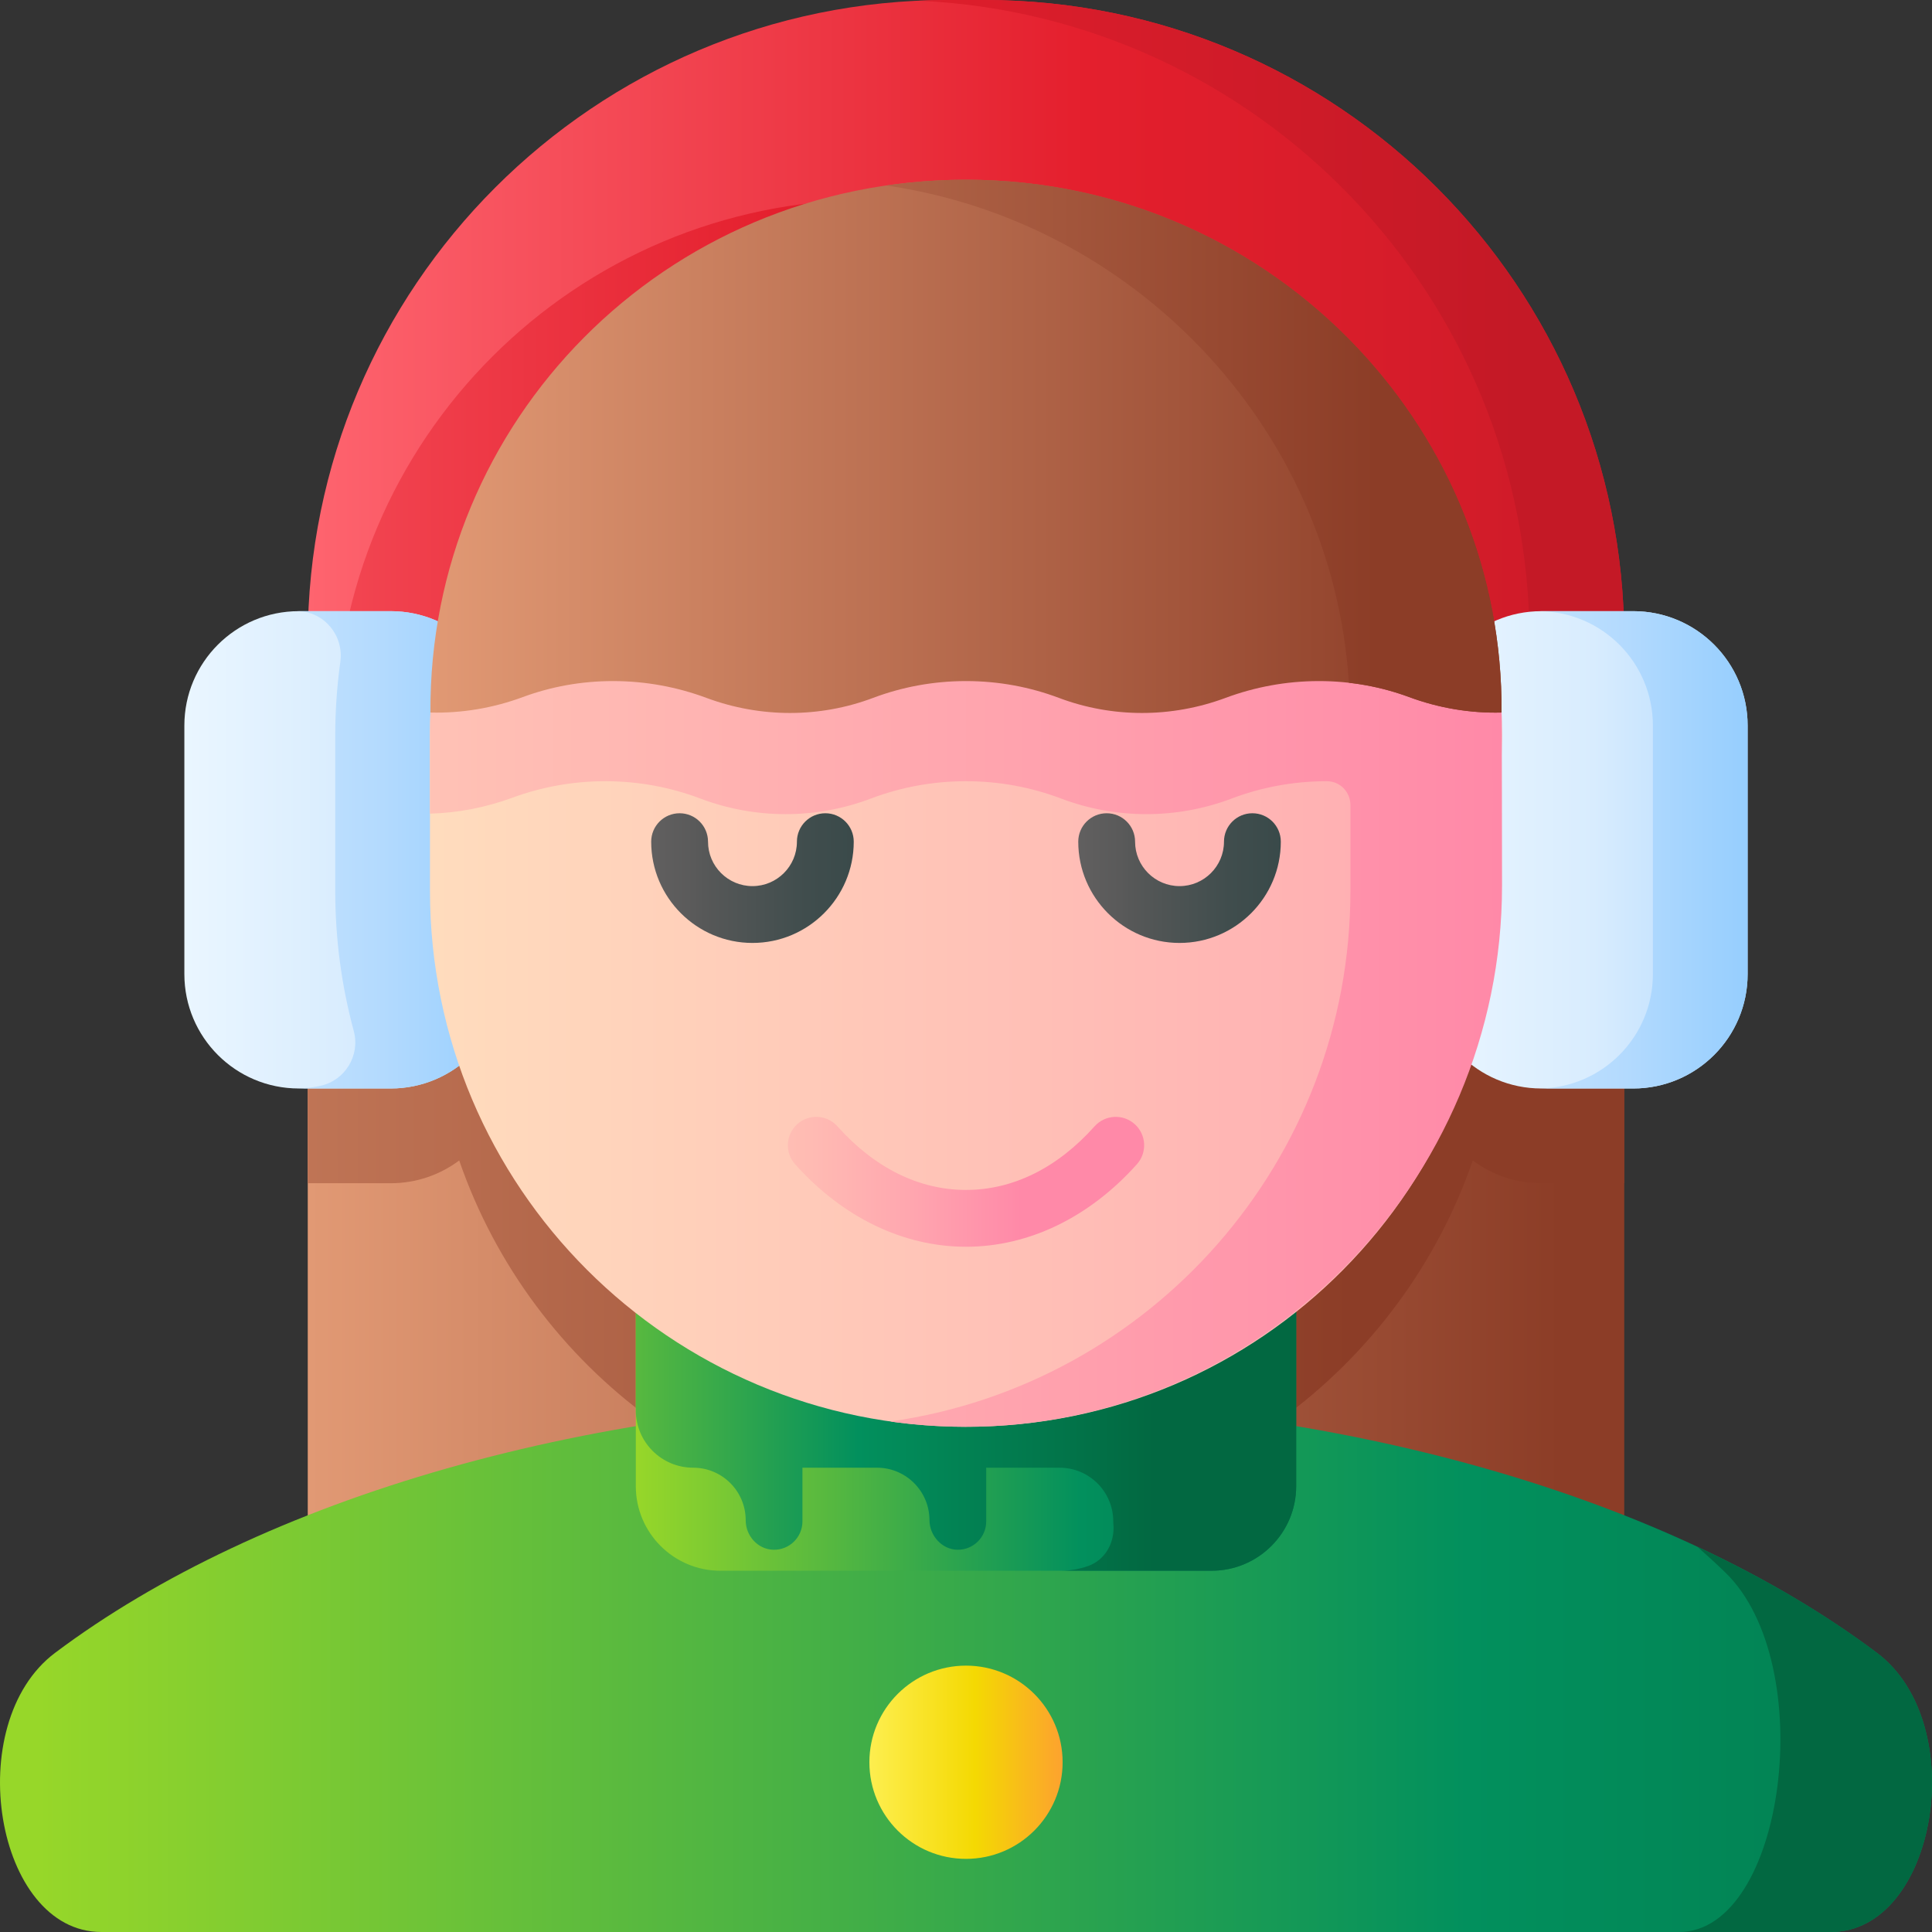 <svg id="Capa_1" enable-background="new 0 0 510 510" height="512" viewBox="0 0 510 510" width="512" xmlns="http://www.w3.org/2000/svg" xmlns:xlink="http://www.w3.org/1999/xlink"><rect x="0" y="0" width="510" height="510" fill="#333333" stroke="none"/><linearGradient id="lg1"><stop offset="0" stop-color="#e19974"/><stop offset=".952" stop-color="#8c3d27"/></linearGradient><linearGradient id="SVGID_1_" gradientUnits="userSpaceOnUse" x1="81.24" x2="428.76" xlink:href="#lg1" y1="339.343" y2="339.343"/><linearGradient id="SVGID_2_" gradientUnits="userSpaceOnUse" x1="-103" x2="380.004" xlink:href="#lg1" y1="320.324" y2="320.324"/><linearGradient id="lg2"><stop offset="0" stop-color="#97d729"/><stop offset=".565" stop-color="#02905d"/><stop offset=".996" stop-color="#026841"/></linearGradient><linearGradient id="SVGID_3_" gradientUnits="userSpaceOnUse" x1="10.009" x2="678.011" xlink:href="#lg2" y1="439.686" y2="439.686"/><linearGradient id="SVGID_4_" gradientUnits="userSpaceOnUse" x1="29.627" x2="364.678" xlink:href="#lg2" y1="459.158" y2="459.158"/><linearGradient id="SVGID_5_" gradientUnits="userSpaceOnUse" x1="167.838" x2="376" xlink:href="#lg2" y1="376.636" y2="376.636"/><linearGradient id="SVGID_6_" gradientUnits="userSpaceOnUse" x1="124" x2="305.609" xlink:href="#lg2" y1="376.636" y2="376.636"/><linearGradient id="lg3"><stop offset="0" stop-color="#fe646f"/><stop offset=".521" stop-color="#e41f2d"/><stop offset="1" stop-color="#c41926"/></linearGradient><linearGradient id="SVGID_7_" gradientUnits="userSpaceOnUse" x1="81.24" x2="475.133" xlink:href="#lg3" y1="103.62" y2="103.62"/><linearGradient id="SVGID_8_" gradientUnits="userSpaceOnUse" x1="-3.923" x2="401.059" xlink:href="#lg3" y1="129.98" y2="129.98"/><linearGradient id="SVGID_9_" gradientUnits="userSpaceOnUse" x1="-3.923" x2="401.059" xlink:href="#lg3" y1="103.62" y2="103.62"/><linearGradient id="lg4"><stop offset="0" stop-color="#eaf6ff"/><stop offset=".521" stop-color="#d8ecfe"/><stop offset="1" stop-color="#b3dafe"/></linearGradient><linearGradient id="SVGID_10_" gradientUnits="userSpaceOnUse" x1="48.667" x2="133.333" xlink:href="#lg4" y1="224.333" y2="224.333"/><linearGradient id="lg5"><stop offset="0" stop-color="#d8ecfe"/><stop offset=".567" stop-color="#b3dafe"/><stop offset=".996" stop-color="#8ac9fe"/></linearGradient><linearGradient id="SVGID_11_" gradientUnits="userSpaceOnUse" x1="41" x2="147.042" xlink:href="#lg5" y1="224.333" y2="224.333"/><linearGradient id="SVGID_12_" gradientUnits="userSpaceOnUse" x1="376.667" x2="461.333" xlink:href="#lg4" y1="224.333" y2="224.333"/><linearGradient id="SVGID_13_" gradientUnits="userSpaceOnUse" x1="113.504" x2="396.496" y1="214.678" y2="214.678"><stop offset="0" stop-color="#ffdcbd"/><stop offset=".003" stop-color="#ffdcbd"/><stop offset="1" stop-color="#ffa9b1"/></linearGradient><linearGradient id="SVGID_14_" gradientUnits="userSpaceOnUse" x1="113.5" x2="396.5" y1="214.68" y2="214.68"><stop offset="0" stop-color="#ffc2b5"/><stop offset="1" stop-color="#ff89a8"/></linearGradient><linearGradient id="lg6"><stop offset="0" stop-color="#766e6e"/><stop offset=".198" stop-color="#676464"/><stop offset=".449" stop-color="#5a5a5a"/><stop offset=".482" stop-color="#575858"/><stop offset=".799" stop-color="#404d4d"/><stop offset="1" stop-color="#384949"/></linearGradient><linearGradient id="SVGID_15_" gradientUnits="userSpaceOnUse" x1="145" x2="230.006" xlink:href="#lg6" y1="231.796" y2="231.796"/><linearGradient id="SVGID_16_" gradientUnits="userSpaceOnUse" x1="258.667" x2="341.067" xlink:href="#lg6" y1="231.796" y2="231.796"/><linearGradient id="SVGID_17_" gradientUnits="userSpaceOnUse" x1="196" x2="269.482" y1="311.969" y2="311.969"><stop offset="0" stop-color="#ffc2b5"/><stop offset=".244" stop-color="#ffbbb3"/><stop offset=".61" stop-color="#ffa6af"/><stop offset="1" stop-color="#ff89a8"/></linearGradient><linearGradient id="SVGID_18_" gradientUnits="userSpaceOnUse" x1="369" x2="475.042" xlink:href="#lg5" y1="224.333" y2="224.333"/><linearGradient id="SVGID_19_" gradientUnits="userSpaceOnUse" x1="227.079" x2="285.332" y1="465.191" y2="465.191"><stop offset="0" stop-color="#fef056"/><stop offset=".521" stop-color="#f4d902"/><stop offset="1" stop-color="#fe9738"/></linearGradient><linearGradient id="SVGID_20_" gradientUnits="userSpaceOnUse" x1="113.622" x2="396.379" xlink:href="#lg1" y1="117.826" y2="117.826"/><linearGradient id="SVGID_21_" gradientUnits="userSpaceOnUse" x1="54.954" x2="378.98" xlink:href="#lg1" y1="117.778" y2="117.778"/><g><path d="m81.24 239h347.52v200.686h-347.52z" fill="url(#SVGID_1_)"/><path d="m81.24 312.344h21.894c6.783 0 13.044-2.237 18.085-6.013 19.145 55.469 71.806 95.316 133.78 95.316 61.974 0 114.636-39.847 133.78-95.316 5.041 3.776 11.302 6.013 18.085 6.013h21.894v-73.344h-347.518z" fill="url(#SVGID_2_)"/><path d="m483.247 510c28.016 0 37.138-54.973 12.223-73.685-54.017-40.569-141.601-66.942-240.47-66.942s-186.454 26.373-240.47 66.942c-24.915 18.712-15.794 73.685 12.223 73.685z" fill="url(#SVGID_3_)"/><path d="m495.47 436.315c-13.741-10.32-29.665-19.716-47.384-27.998 2.511 2.232 4.982 4.487 7.364 6.791 24.915 24.097 15.794 94.892-12.223 94.892h40.02c28.017 0 37.138-54.973 12.223-73.685z" fill="url(#SVGID_4_)"/><g><path d="m319.82 414.64h-129.64c-12.339 0-22.342-10.003-22.342-22.342v-53.666h174.323v53.666c0 12.339-10.002 22.342-22.341 22.342z" fill="url(#SVGID_5_)"/><path d="m342.158 338.633h-174.319v33.66c0 8.364 6.78 15.144 15.144 15.144 7.655 0 13.86 6.205 13.86 13.86 0 4.108 3.173 7.685 7.279 7.798 4.241.116 7.701-3.283 7.701-7.487v-14.171h19.674c7.645 0 13.844 6.189 13.861 13.829.009 4.093 3.287 7.772 7.38 7.831 4.195.06 7.6-3.318 7.6-7.489v-14.171h19.364c7.826 0 14.171 6.345 14.171 14.171 0 .23.01.457.031.681.437 4.847-2.118 9.521-6.716 11.119-2.293.797-4.756 1.23-7.32 1.232h39.952c12.339 0 22.342-10.003 22.342-22.342v-53.659z" fill="url(#SVGID_6_)"/></g><path d="m428.76 168.99v38.25h-32.26v-13.02c0-39.08-15.84-74.45-41.44-100.06-25.61-25.6-60.98-41.44-100.06-41.44-78.15 0-141.5 63.35-141.5 141.5v13.02h-32.26v-38.25c0-93.33 75.66-168.99 168.99-168.99h9.54c93.33 0 168.99 75.66 168.99 168.99z" fill="url(#SVGID_7_)"/><g><path d="m88.487 194.22v13.02h25.013v-13.02c0-73.935 56.703-134.612 128.994-140.944-4.122-.361-8.291-.556-12.506-.556-78.151 0-141.501 63.35-141.501 141.5z" fill="url(#SVGID_8_)"/><path d="m259.77 0h-9.54c-2.594 0-5.171.068-7.736.183 89.738 4.045 161.254 78.07 161.254 168.807v38.25h25.013v-38.25c-.001-93.33-75.661-168.99-168.991-168.99z" fill="url(#SVGID_9_)"/></g><g><path d="m103.134 287.333h-24.268c-16.679 0-30.199-13.521-30.199-30.199v-65.602c0-16.679 13.521-30.199 30.199-30.199h24.268c16.679 0 30.199 13.521 30.199 30.199v65.602c0 16.679-13.52 30.199-30.199 30.199z" fill="url(#SVGID_10_)"/><path d="m103.134 161.333h-24.268c-.125 0-.247.008-.371.01.047.001.094.001.141.002 6.957.116 12.162 6.451 11.205 13.343-.886 6.383-1.349 12.9-1.349 19.527v40.925c0 12.804 1.703 25.209 4.892 37.004 1.741 6.441-2.262 13.057-8.78 14.484-1.971.432-4.015.671-6.11.696.124.001.247.009.371.009h24.268c16.679 0 30.199-13.521 30.199-30.199v-65.602c.001-16.678-13.519-30.199-30.198-30.199z" fill="url(#SVGID_11_)"/><path d="m431.134 287.333h-24.268c-16.679 0-30.199-13.521-30.199-30.199v-65.602c0-16.679 13.521-30.199 30.199-30.199h24.268c16.679 0 30.199 13.521 30.199 30.199v65.602c0 16.679-13.52 30.199-30.199 30.199z" fill="url(#SVGID_12_)"/></g><g><g><path d="m255 376.636c-78.146 0-141.496-63.35-141.496-141.496v-40.925c0-78.146 63.35-141.496 141.496-141.496 78.146 0 141.496 63.35 141.496 141.496l-1 40.925c0 78.146-62.35 141.496-140.496 141.496z" fill="url(#SVGID_13_)"/><path d="m396.5 233.795c0 78.272-64.041 143.285-142.312 142.843-6.511-.037-12.919-.515-19.198-1.398 68.67-9.72 121.49-68.74 121.49-140.1v-22.643c0-3.432-2.755-6.274-6.187-6.277-.021 0-.042 0-.063 0-8.84 0-17.29 1.62-25.09 4.57-14.52 5.5-30.54 5.5-45.05 0-7.8-2.95-16.25-4.57-25.09-4.57s-17.29 1.62-25.09 4.57c-14.51 5.5-30.53 5.5-45.05 0-7.8-2.95-16.25-4.57-25.09-4.57-8.61 0-16.85 1.54-24.49 4.35-7.02 2.58-14.4 4.02-21.78 4.21v-20.56c0-1.86.04-3.72.1-5.56 2.67-68.84 54.51-125.07 121.39-134.54 6.54-.92 13.22-1.4 20.01-1.4 39.08 0 74.45 15.84 100.06 41.44 24.38 24.39 39.91 57.63 41.34 94.5.06 1.84.1 45.135.1 45.135z" fill="url(#SVGID_14_)"/><g><path d="m198.634 248.912c-14.741 0-26.734-11.993-26.734-26.733 0-4.142 3.358-7.5 7.5-7.5s7.5 3.358 7.5 7.5c0 6.47 5.264 11.733 11.734 11.733s11.733-5.264 11.733-11.733c0-4.142 3.358-7.5 7.5-7.5s7.5 3.358 7.5 7.5c0 14.741-11.992 26.733-26.733 26.733z" fill="url(#SVGID_15_)"/><path d="m311.366 248.912c-14.741 0-26.733-11.993-26.733-26.733 0-4.142 3.358-7.5 7.5-7.5s7.5 3.358 7.5 7.5c0 6.47 5.264 11.733 11.733 11.733 6.47 0 11.734-5.264 11.734-11.733 0-4.142 3.358-7.5 7.5-7.5s7.5 3.358 7.5 7.5c0 14.741-11.993 26.733-26.734 26.733z" fill="url(#SVGID_16_)"/></g><path d="m255 329.114c-16.543 0-32.568-7.74-45.121-21.794-2.76-3.089-2.492-7.83.597-10.589 3.088-2.759 7.83-2.493 10.589.597 9.81 10.981 21.544 16.786 33.935 16.786s24.125-5.805 33.935-16.786c2.759-3.09 7.501-3.356 10.589-.597 3.089 2.759 3.357 7.5.597 10.589-12.553 14.054-28.578 21.794-45.121 21.794z" fill="url(#SVGID_17_)"/></g></g><path d="m431.134 161.333h-24.268c-.125 0-.247.008-.371.01 16.506.2 29.828 13.636 29.828 30.19v65.602c0 16.554-13.321 29.99-29.828 30.19.124.001.247.009.371.009h24.268c16.679 0 30.199-13.521 30.199-30.199v-65.602c0-16.679-13.52-30.2-30.199-30.2z" fill="url(#SVGID_18_)"/><circle cx="255" cy="465.191" fill="url(#SVGID_19_)" r="25.505"/><path d="m396.376 188.091c-8.31.218-16.609-1.199-24.405-4.087-7.357-2.724-15.364-4.218-23.789-4.218-8.645 0-16.961 1.573-24.657 4.437-14.28 5.314-29.903 5.314-44.011 0-7.604-2.863-15.869-4.437-24.514-4.437s-16.91 1.573-24.514 4.437c-14.108 5.314-29.731 5.314-44.011 0-7.696-2.863-16.012-4.437-24.657-4.437-8.425 0-16.431 1.494-23.789 4.218-7.796 2.888-16.095 4.305-24.405 4.087-.469-76.585 61.551-140.648 141.376-140.648 40.993 0 77.65 17.164 103.409 44.495 23.962 25.445 38.194 59.395 37.967 96.153z" fill="url(#SVGID_20_)"/><path d="m358.409 91.938c-25.759-27.331-62.416-44.495-103.409-44.495-7.122 0-14.127.523-20.968 1.525 32.556 4.783 61.454 20.426 83.018 42.97 22.565 23.613 36.864 54.572 39.02 88.297 5.552.627 10.876 1.911 15.901 3.77 7.796 2.888 16.095 4.305 24.405 4.087.227-36.759-14.005-70.709-37.967-96.154z" fill="url(#SVGID_21_)"/></g></svg>